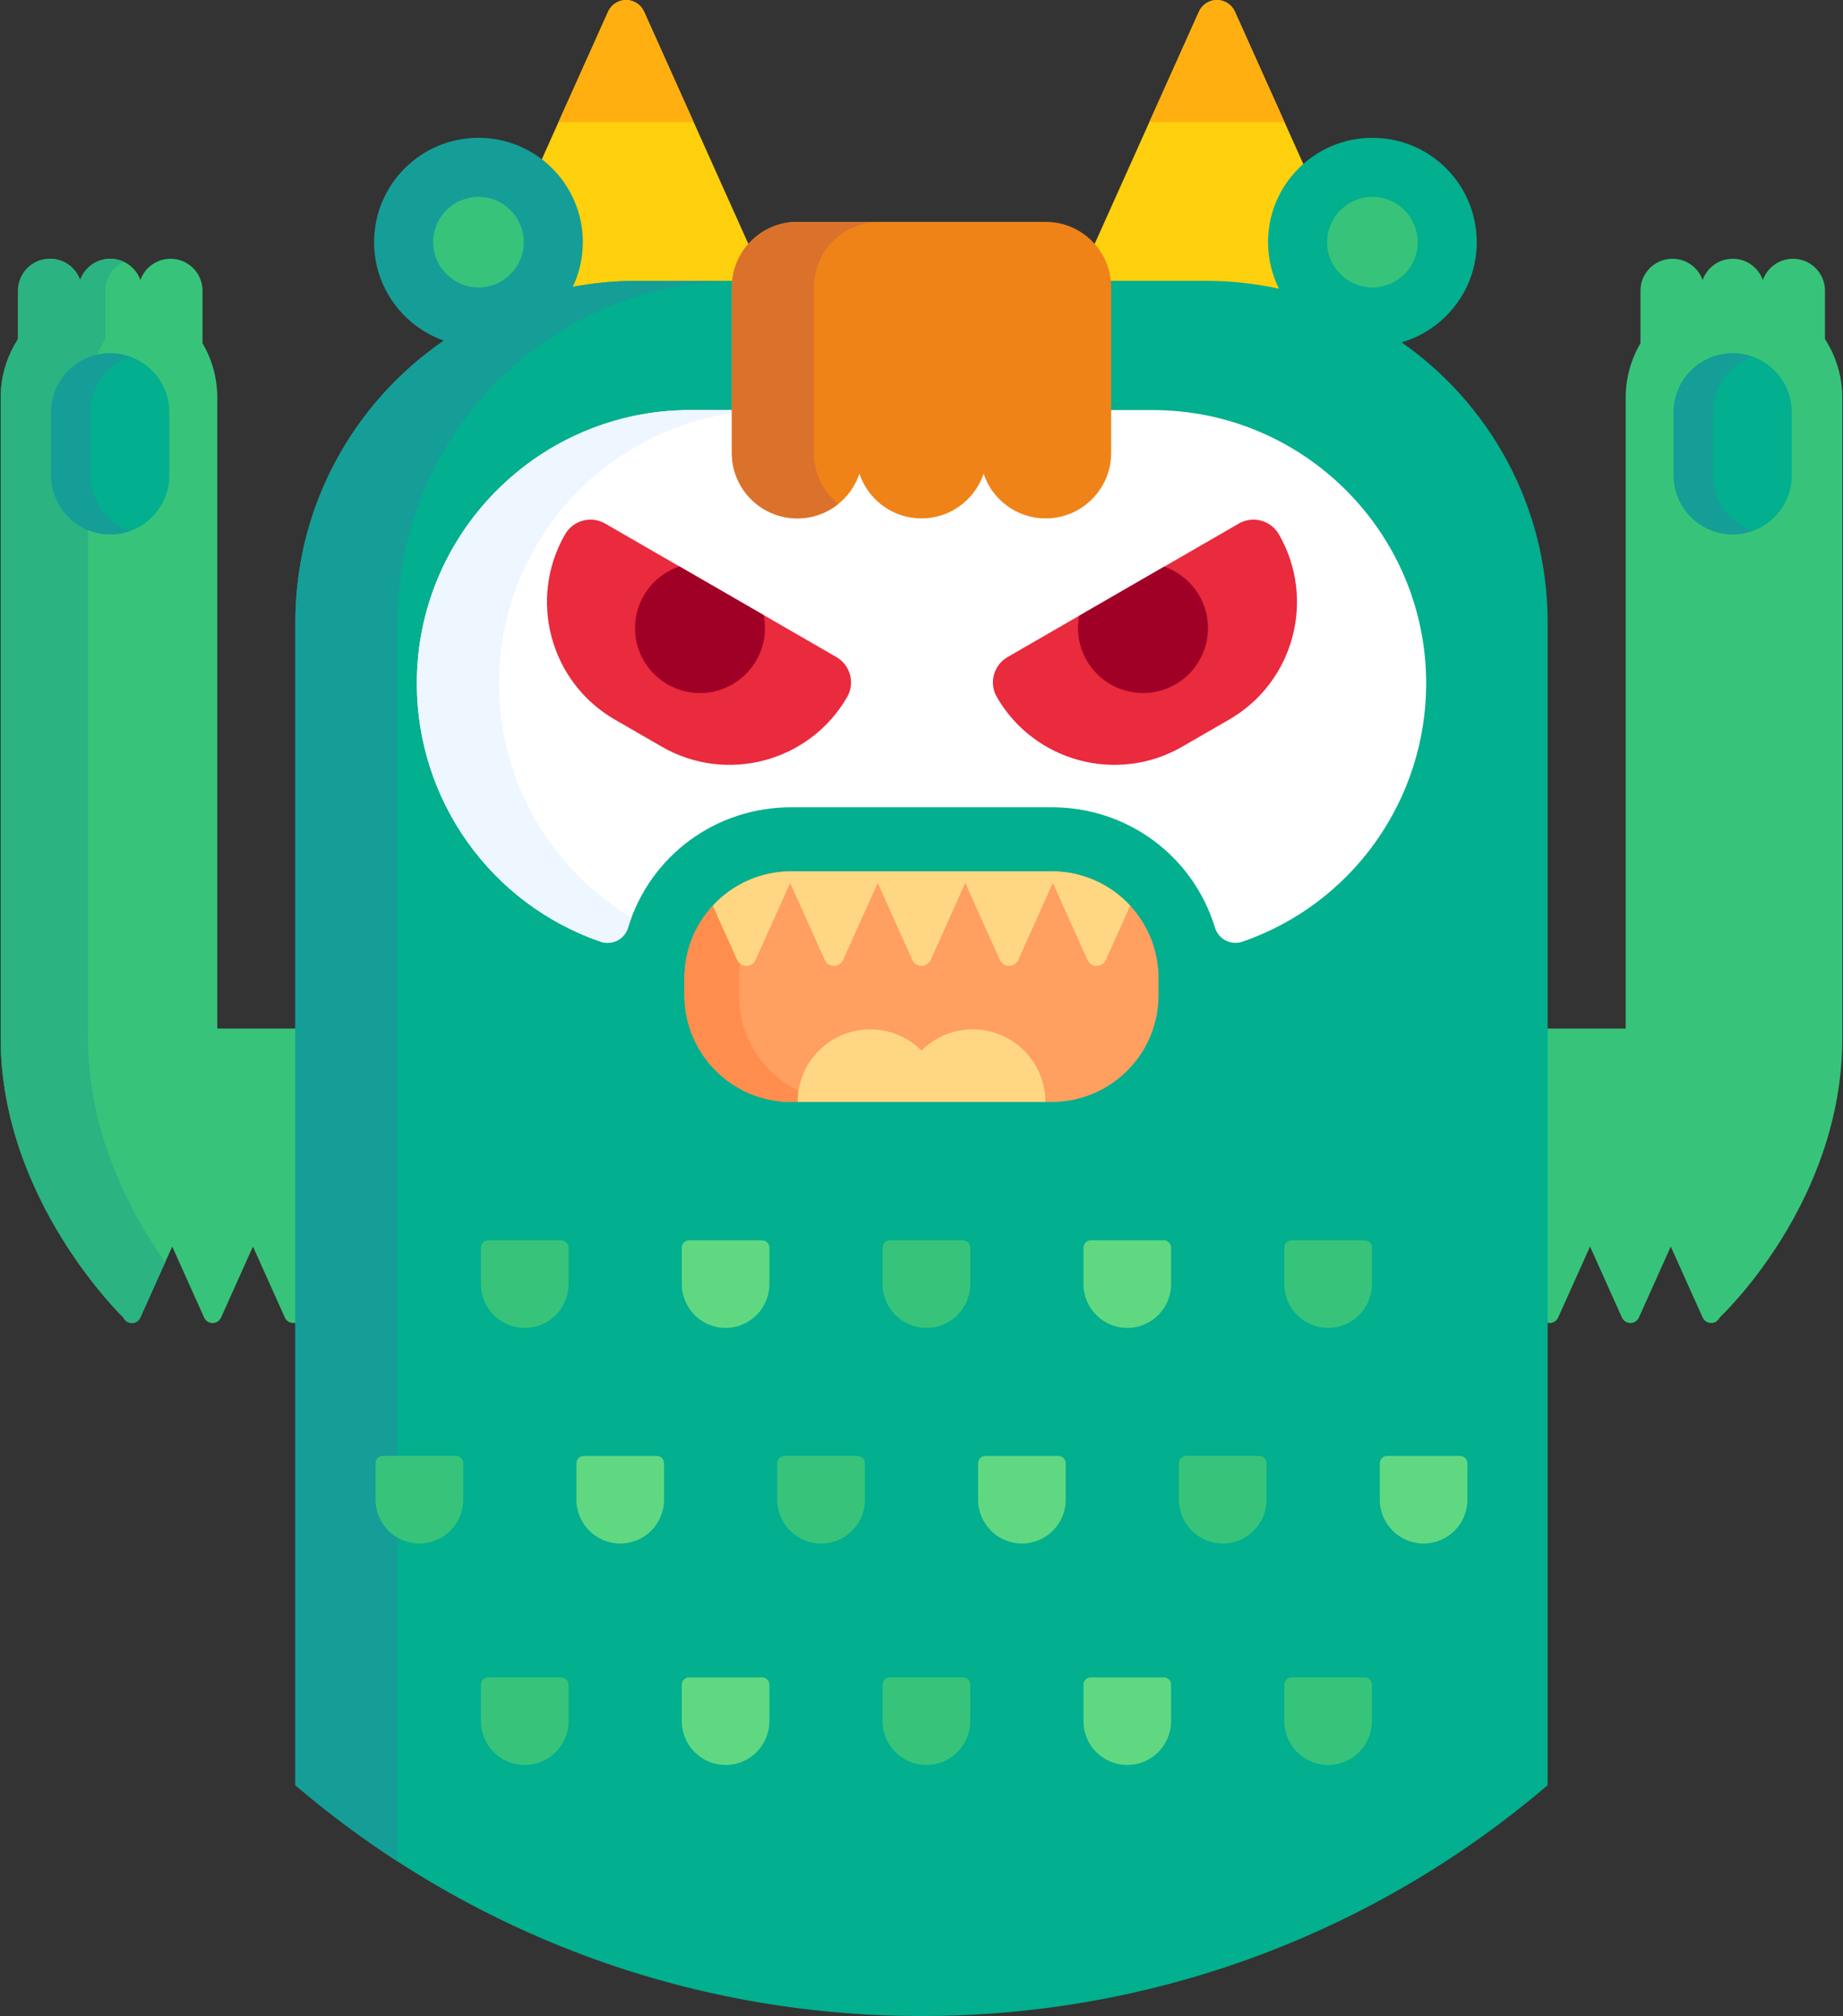 <?xml version="1.0" encoding="UTF-8"?>
<svg width="468px" height="512px" viewBox="0 0 468 512" version="1.1" xmlns="http://www.w3.org/2000/svg" xmlns:xlink="http://www.w3.org/1999/xlink">
    <rect x="0" y="0" width="468" height="512" fill="#333333" stroke="none"/>
    <!-- Generator: Sketch 49.1 (51147) - http://www.bohemiancoding.com/sketch -->
    <title>monster</title>
    <desc>Created with Sketch.</desc>
    <defs></defs>
    <g id="login" stroke="none" stroke-width="1" fill="none" fill-rule="evenodd">
        <g id="monster" fill-rule="nonzero">
            <path d="M463.426,86.121 L463.426,73.84 C463.426,69.352 459.789,65.715 455.301,65.715 C451.77,65.715 448.773,67.969 447.648,71.117 C446.527,67.969 443.531,65.715 440,65.715 C436.473,65.715 433.473,67.969 432.352,71.113 C431.23,67.969 428.234,65.715 424.703,65.715 C420.215,65.715 416.574,69.352 416.574,73.84 L416.574,87.16 C414.191,91.234 412.82,95.969 412.82,101.023 L412.82,261.215 L392,261.215 L392,335.418 C392.418,335.773 392.941,336 393.516,336 C394.445,336 395.289,335.453 395.668,334.605 L403.766,316.574 L411.863,334.605 C412.242,335.453 413.086,336 414.016,336 C414.945,336 415.789,335.453 416.168,334.605 L424.266,316.574 L432.363,334.605 C432.742,335.453 433.586,336 434.516,336 C435.445,336 436.289,335.453 436.668,334.605 C436.668,334.605 467.82,305.711 467.82,263.711 L467.82,101.023 C467.82,95.531 466.203,90.414 463.426,86.121 Z" id="Shape" fill="#37C47A"></path>
            <path d="M76,261.215 L55.18,261.215 L55.18,101.023 C55.18,95.969 53.809,91.234 51.426,87.16 L51.426,73.84 C51.426,69.352 47.789,65.715 43.301,65.715 C39.77,65.715 36.773,67.969 35.648,71.117 C34.527,67.969 31.531,65.715 28,65.715 C24.473,65.715 21.473,67.969 20.352,71.113 C19.23,67.969 16.234,65.715 12.703,65.715 C8.215,65.715 4.574,69.352 4.574,73.84 L4.574,86.121 C1.801,90.418 0.184,95.531 0.184,101.023 L0.184,263.715 C0.184,304.715 31.332,334.605 31.332,334.605 C31.715,335.453 32.559,336 33.484,336 C34.414,336 35.258,335.453 35.641,334.605 L43.734,316.578 L51.832,334.605 C52.215,335.453 53.059,336 53.984,336 C54.914,336 55.758,335.453 56.141,334.605 L64.234,316.578 L72.332,334.605 C72.715,335.453 73.559,336 74.484,336 C75.059,336 75.582,335.773 76.004,335.418 L76.004,261.215 L76,261.215 Z" id="Shape" fill="#37C47A"></path>
            <path d="M22.359,134.605 C16.871,132.375 13,127 13,120.711 L13,104.711 C13,97.586 17.973,91.633 24.637,90.105 C25.238,88.715 25.941,87.379 26.754,86.121 L26.754,73.84 C26.754,70.59 28.668,67.789 31.43,66.488 C30.387,66 29.23,65.715 28,65.715 C24.469,65.715 21.473,67.969 20.352,71.113 C19.23,67.969 16.23,65.715 12.703,65.715 C8.215,65.715 4.574,69.352 4.574,73.84 L4.574,86.121 C1.797,90.418 0.18,95.531 0.18,101.023 L0.18,263.715 C0.18,304.715 31.332,334.605 31.332,334.605 C31.715,335.453 32.555,336 33.484,336 C34.414,336 35.258,335.453 35.637,334.605 L41.934,320.59 C33.07,307.973 22.359,287.758 22.359,263.715 L22.359,134.605 Z" id="Shape" fill="#2BB381"></path>
            <path d="M190.492,62.957 L163.547,2.953 C162.738,1.156 160.953,0 158.984,0 C157.016,0 155.23,1.156 154.422,2.953 L137.156,41.398 C143.145,46.066 147,53.34 147,61.5 C147,65.32 146.172,69 144.543,72.43 L143.695,74.211 L145.633,73.844 C150.926,72.836 156.34,72.328 161.727,72.328 L186.871,72.328 C187.02,68.77 188.348,65.516 190.492,62.957 Z" id="Shape" fill="#FFD00D"></path>
            <path d="M154.422,2.953 L141.828,31 L176.141,31 L163.547,2.953 C162.738,1.156 160.953,0 158.984,0 C157.016,0 155.23,1.156 154.422,2.953 Z" id="Shape" fill="#FFAF10"></path>
            <path d="M331.387,42.613 L313.578,2.949 C312.77,1.156 310.984,0 309.016,0 C307.047,0 305.262,1.156 304.453,2.953 L277.512,62.957 C279.656,65.516 280.98,68.773 281.129,72.328 L306.273,72.328 C312.422,72.328 318.574,72.988 324.566,74.289 L326.605,74.734 L325.676,72.867 C323.898,69.312 323,65.488 323,61.5 C323,54.02 326.238,47.281 331.387,42.613 Z" id="Shape" fill="#FFD00D"></path>
            <path d="M304.453,2.953 L291.859,31 L326.172,31 L313.578,2.953 C312.77,1.156 310.984,0 309.016,0 C307.047,0 305.262,1.156 304.453,2.953 Z" id="Shape" fill="#FFAF10"></path>
            <path d="M355.918,86.941 C366.941,83.73 375,73.559 375,61.5 C375,46.863 363.137,35 348.5,35 C333.863,35 322,46.863 322,61.5 C322,65.746 323.004,69.758 324.777,73.312 C318.816,72.016 312.625,71.328 306.273,71.328 L281.07,71.328 C281.129,71.871 281.16,72.422 281.16,72.984 L281.16,115.016 C281.16,123.641 274.148,130.652 265.523,130.652 C258.805,130.652 252.852,126.371 250.711,119.992 L249.762,117.172 L248.812,119.992 C246.672,126.371 240.719,130.652 234,130.652 C227.281,130.652 221.328,126.371 219.188,119.992 L218.238,117.172 L217.289,119.992 C215.148,126.371 209.195,130.652 202.477,130.652 C193.855,130.652 186.84,123.641 186.84,115.016 L186.84,72.984 C186.84,72.422 186.871,71.871 186.93,71.328 L161.727,71.328 C113.828,71.328 75,110.156 75,158.055 L75,453.383 C117.797,489.926 173.316,512 234,512 C294.684,512 350.203,489.926 393,453.383 L393,158.055 C393,128.621 378.336,102.617 355.918,86.941 Z" id="Shape" fill="#02AF8E"></path>
            <path d="M186.93,71.328 L161.727,71.328 C156.16,71.328 150.719,71.859 145.445,72.859 C147.082,69.418 148,65.566 148,61.5 C148,46.863 136.137,35 121.5,35 C106.863,35 95,46.863 95,61.5 C95,73.055 102.398,82.879 112.715,86.504 C89.941,102.133 75,128.348 75,158.055 L75,453.383 C83.215,460.398 91.902,466.871 101,472.766 L101,158.055 C101,110.426 139.398,71.77 186.926,71.34 C186.926,71.336 186.93,71.332 186.93,71.328 Z" id="Shape" fill="#159E97"></path>
            <path d="M292.738,104.145 L281.16,104.145 L281.16,115.016 C281.16,123.641 274.148,130.656 265.523,130.656 C258.805,130.656 252.852,126.371 250.711,119.996 L249.762,117.176 L248.812,119.996 C246.672,126.371 240.719,130.656 234,130.656 C227.281,130.656 221.328,126.371 219.188,119.996 L218.238,117.176 L217.289,119.996 C215.148,126.371 209.195,130.656 202.477,130.656 C193.855,130.656 186.84,123.641 186.84,115.016 L186.84,104.145 L175.262,104.145 C136.984,104.145 105.848,135.285 105.848,173.562 C105.848,203.156 124.598,229.52 152.504,239.16 C153.078,239.359 153.68,239.457 154.273,239.457 C155.121,239.457 155.965,239.258 156.734,238.867 C158.047,238.199 159.027,237.027 159.461,235.621 C165.066,217.316 181.727,205.016 200.918,205.016 L267.082,205.016 C286.273,205.016 302.934,217.316 308.539,235.621 C308.973,237.027 309.953,238.199 311.266,238.867 C312.035,239.258 312.879,239.457 313.727,239.457 C314.324,239.457 314.922,239.355 315.496,239.16 C343.402,229.52 362.152,203.156 362.152,173.562 C362.152,135.285 331.016,104.145 292.738,104.145 Z" id="Shape" fill="#FFFFFF"></path>
            <path d="M126.691,173.562 C126.691,138.43 152.93,109.328 186.836,104.781 L186.836,104.145 L175.262,104.145 C136.984,104.145 105.844,135.285 105.844,173.562 C105.844,203.156 124.594,229.52 152.504,239.16 C153.078,239.359 153.676,239.457 154.273,239.457 C155.121,239.457 155.965,239.258 156.73,238.867 C158.043,238.199 159.027,237.027 159.461,235.621 C159.727,234.758 160.023,233.91 160.336,233.074 C139.77,220.723 126.691,198.273 126.691,173.562 Z" id="Shape" fill="#EEF6FF"></path>
            <path d="M156.105,182.734 C139.66,173.242 134.008,152.141 143.504,135.691 C145.555,132.133 150.109,130.914 153.668,132.969 L212.387,166.871 C215.945,168.926 217.164,173.477 215.109,177.035 C205.613,193.48 184.512,199.137 168.066,189.641 L156.105,182.734 Z" id="Shape" fill="#EA2A3D"></path>
            <path d="M312.141,182.734 C328.586,173.242 334.238,152.141 324.742,135.691 C322.688,132.133 318.137,130.914 314.578,132.969 L255.859,166.871 C252.301,168.926 251.082,173.477 253.137,177.035 C262.633,193.48 283.734,199.137 300.18,189.641 L312.141,182.734 Z" id="Shape" fill="#EA2A3D"></path>
            <path d="M294.195,252.738 C294.195,267.715 282.055,279.855 267.082,279.855 L200.918,279.855 C185.945,279.855 173.805,267.715 173.805,252.738 L173.805,248.402 C173.805,233.426 185.945,221.285 200.918,221.285 L267.082,221.285 C282.059,221.285 294.195,233.426 294.195,248.402 L294.195,252.738 Z" id="Shape" fill="#FF9F60"></path>
            <path d="M187.605,252.738 L187.605,248.402 C187.605,247.129 187.699,245.883 187.867,244.656 C187.594,244.418 187.348,244.137 187.195,243.793 L181.004,230.008 C176.535,234.84 173.805,241.301 173.805,248.402 L173.805,252.738 C173.805,267.715 185.945,279.855 200.918,279.855 L202.547,279.855 C202.547,278.91 202.641,277.992 202.777,277.086 C193.789,272.668 187.605,263.43 187.605,252.738 Z" id="Shape" fill="#FF8D4D"></path>
            <path d="M267.082,221.285 L200.918,221.285 C193.047,221.285 185.957,224.645 181.004,230.004 L187.195,243.793 C187.605,244.711 188.52,245.305 189.531,245.305 C190.539,245.301 191.453,244.711 191.863,243.793 L200.648,224.234 L209.43,243.793 C209.844,244.711 210.758,245.305 211.766,245.305 C212.773,245.301 213.688,244.711 214.102,243.793 L222.883,224.234 L231.664,243.793 C232.078,244.711 232.992,245.305 234,245.305 C235.008,245.301 235.922,244.711 236.336,243.793 L245.117,224.234 L253.898,243.793 C254.312,244.711 255.227,245.305 256.234,245.305 C257.242,245.301 258.156,244.711 258.57,243.793 L267.352,224.234 L276.133,243.793 C276.547,244.711 277.461,245.305 278.469,245.305 C279.477,245.301 280.391,244.711 280.805,243.793 L286.996,230.004 C282.043,224.645 274.953,221.285 267.082,221.285 Z" id="Shape" fill="#FFD782"></path>
            <path d="M247.016,261.418 C241.934,261.418 237.336,263.473 234,266.797 C230.664,263.473 226.066,261.418 220.984,261.418 C210.801,261.418 202.547,269.672 202.547,279.855 L265.453,279.855 C265.453,269.672 257.199,261.418 247.016,261.418 Z" id="Shape" fill="#FFD782"></path>
            <path d="M265.523,56.348 C258.191,56.348 209.809,56.348 202.477,56.348 C193.285,56.348 185.836,63.797 185.836,72.984 L185.836,115.016 C185.836,124.207 193.285,131.656 202.477,131.656 C209.809,131.656 216.023,126.902 218.238,120.312 C220.449,126.902 226.664,131.656 234,131.656 C241.336,131.656 247.551,126.902 249.762,120.312 C251.977,126.902 258.191,131.656 265.527,131.656 C274.715,131.656 282.164,124.207 282.164,115.016 L282.164,72.984 C282.16,63.793 274.715,56.348 265.523,56.348 Z" id="Shape" fill="#EF8318"></path>
            <path d="M206.676,115.016 L206.676,72.984 C206.676,63.793 214.125,56.344 223.316,56.344 C213.523,56.344 205.191,56.344 202.477,56.344 C193.289,56.344 185.84,63.793 185.84,72.984 L185.84,115.016 C185.84,124.203 193.285,131.652 202.477,131.652 C206.422,131.652 210.039,130.27 212.887,127.973 C209.102,124.922 206.676,120.254 206.676,115.016 Z" id="Shape" fill="#DB722C"></path>
            <g id="Group" transform="translate(110, 50)" fill="#37C47A">
                <path d="M11.5,23 C5.16,23 0,17.84 0,11.5 C0,5.16 5.16,0 11.5,0 C17.84,0 23,5.16 23,11.5 C23,17.84 17.84,23 11.5,23 Z" id="Shape"></path>
                <path d="M238.5,23 C232.16,23 227,17.84 227,11.5 C227,5.16 232.16,0 238.5,0 C244.84,0 250,5.16 250,11.5 C250,17.84 244.84,23 238.5,23 Z" id="Shape"></path>
                <path d="M23.254,287.246 C17.117,287.246 12.129,282.258 12.129,276.125 L12.129,266.855 C12.129,265.828 12.961,265 13.98,265 L32.523,265 C33.547,265 34.379,265.828 34.379,266.855 L34.379,276.125 C34.375,282.258 29.387,287.246 23.254,287.246 Z" id="Shape"></path>
            </g>
            <path d="M184.254,337.246 C178.117,337.246 173.129,332.258 173.129,326.125 L173.129,316.855 C173.129,315.828 173.961,315 174.98,315 L193.523,315 C194.547,315 195.379,315.828 195.379,316.855 L195.379,326.125 C195.375,332.258 190.387,337.246 184.254,337.246 Z" id="Shape" fill="#60D882"></path>
            <path d="M235.254,337.246 C229.117,337.246 224.129,332.258 224.129,326.125 L224.129,316.855 C224.129,315.828 224.961,315 225.98,315 L244.523,315 C245.547,315 246.379,315.828 246.379,316.855 L246.379,326.125 C246.375,332.258 241.387,337.246 235.254,337.246 Z" id="Shape" fill="#37C47A"></path>
            <path d="M286.254,337.246 C280.117,337.246 275.129,332.258 275.129,326.125 L275.129,316.855 C275.129,315.828 275.961,315 276.98,315 L295.523,315 C296.547,315 297.379,315.828 297.379,316.855 L297.379,326.125 C297.375,332.258 292.387,337.246 286.254,337.246 Z" id="Shape" fill="#60D882"></path>
            <path d="M337.254,337.246 C331.117,337.246 326.129,332.258 326.129,326.125 L326.129,316.855 C326.129,315.828 326.961,315 327.98,315 L346.523,315 C347.547,315 348.379,315.828 348.379,316.855 L348.379,326.125 C348.375,332.258 343.387,337.246 337.254,337.246 Z" id="Shape" fill="#37C47A"></path>
            <path d="M133.254,448.246 C127.117,448.246 122.129,443.258 122.129,437.125 L122.129,427.855 C122.129,426.828 122.961,426 123.98,426 L142.523,426 C143.547,426 144.379,426.828 144.379,427.855 L144.379,437.125 C144.375,443.258 139.387,448.246 133.254,448.246 Z" id="Shape" fill="#37C47A"></path>
            <path d="M184.254,448.246 C178.117,448.246 173.129,443.258 173.129,437.125 L173.129,427.855 C173.129,426.828 173.961,426 174.98,426 L193.523,426 C194.547,426 195.379,426.828 195.379,427.855 L195.379,437.125 C195.375,443.258 190.387,448.246 184.254,448.246 Z" id="Shape" fill="#60D882"></path>
            <path d="M235.254,448.246 C229.117,448.246 224.129,443.258 224.129,437.125 L224.129,427.855 C224.129,426.828 224.961,426 225.98,426 L244.523,426 C245.547,426 246.379,426.828 246.379,427.855 L246.379,437.125 C246.375,443.258 241.387,448.246 235.254,448.246 Z" id="Shape" fill="#37C47A"></path>
            <path d="M286.254,448.246 C280.117,448.246 275.129,443.258 275.129,437.125 L275.129,427.855 C275.129,426.828 275.961,426 276.98,426 L295.523,426 C296.547,426 297.379,426.828 297.379,427.855 L297.379,437.125 C297.375,443.258 292.387,448.246 286.254,448.246 Z" id="Shape" fill="#60D882"></path>
            <path d="M337.254,448.246 C331.117,448.246 326.129,443.258 326.129,437.125 L326.129,427.855 C326.129,426.828 326.961,426 327.98,426 L346.523,426 C347.547,426 348.379,426.828 348.379,427.855 L348.379,437.125 C348.375,443.258 343.387,448.246 337.254,448.246 Z" id="Shape" fill="#37C47A"></path>
            <path d="M106.5,392 C100.367,392 95.375,387.012 95.375,380.875 L95.375,371.605 C95.375,370.582 96.207,369.754 97.23,369.754 L115.77,369.754 C116.793,369.754 117.625,370.582 117.625,371.605 L117.625,380.875 C117.625,387.012 112.637,392 106.5,392 Z" id="Shape" fill="#37C47A"></path>
            <path d="M157.5,392 C151.367,392 146.375,387.012 146.375,380.875 L146.375,371.605 C146.375,370.582 147.207,369.754 148.23,369.754 L166.77,369.754 C167.793,369.754 168.625,370.582 168.625,371.605 L168.625,380.875 C168.625,387.012 163.637,392 157.5,392 Z" id="Shape" fill="#60D882"></path>
            <path d="M208.5,392 C202.367,392 197.375,387.012 197.375,380.875 L197.375,371.605 C197.375,370.582 198.207,369.754 199.23,369.754 L217.77,369.754 C218.793,369.754 219.625,370.582 219.625,371.605 L219.625,380.875 C219.625,387.012 214.637,392 208.5,392 Z" id="Shape" fill="#37C47A"></path>
            <path d="M259.5,392 C253.367,392 248.375,387.012 248.375,380.875 L248.375,371.605 C248.375,370.582 249.207,369.754 250.23,369.754 L268.77,369.754 C269.793,369.754 270.621,370.582 270.621,371.605 L270.621,380.875 C270.625,387.012 265.637,392 259.5,392 Z" id="Shape" fill="#60D882"></path>
            <path d="M310.5,392 C304.367,392 299.375,387.012 299.375,380.875 L299.375,371.605 C299.375,370.582 300.207,369.754 301.23,369.754 L319.77,369.754 C320.793,369.754 321.621,370.582 321.621,371.605 L321.621,380.875 C321.625,387.012 316.637,392 310.5,392 Z" id="Shape" fill="#37C47A"></path>
            <path d="M361.5,392 C355.367,392 350.375,387.012 350.375,380.875 L350.375,371.605 C350.375,370.582 351.207,369.754 352.23,369.754 L370.77,369.754 C371.793,369.754 372.621,370.582 372.621,371.605 L372.621,380.875 C372.625,387.012 367.637,392 361.5,392 Z" id="Shape" fill="#60D882"></path>
            <path d="M455,120.715 C455,128.996 448.285,135.715 440,135.715 C431.715,135.715 425,128.996 425,120.715 L425,104.715 C425,96.43 431.715,89.715 440,89.715 C448.285,89.715 455,96.43 455,104.715 L455,120.715 Z" id="Shape" fill="#02AF8E"></path>
            <path d="M435,120.715 L435,104.715 C435,98.184 439.18,92.645 445,90.586 C443.434,90.031 441.758,89.715 440,89.715 C431.715,89.715 425,96.43 425,104.715 L425,120.715 C425,128.996 431.715,135.715 440,135.715 C441.758,135.715 443.434,135.395 445,134.84 C439.18,132.781 435,127.242 435,120.715 Z" id="Shape" fill="#159E97"></path>
            <path d="M43,120.715 C43,128.996 36.285,135.715 28,135.715 C19.715,135.715 13,128.996 13,120.715 L13,104.715 C13,96.43 19.715,89.715 28,89.715 C36.285,89.715 43,96.43 43,104.715 L43,120.715 Z" id="Shape" fill="#02AF8E"></path>
            <path d="M23,120.715 L23,104.715 C23,98.184 27.18,92.645 33,90.586 C31.434,90.031 29.758,89.715 28,89.715 C19.715,89.715 13,96.43 13,104.715 L13,120.715 C13,128.996 19.715,135.715 28,135.715 C29.758,135.715 31.434,135.395 33,134.84 C27.18,132.781 23,127.242 23,120.715 Z" id="Shape" fill="#159E97"></path>
            <path d="M161.25,159.5 C161.25,168.613 168.637,176 177.75,176 C186.863,176 194.25,168.613 194.25,159.5 C194.25,158.371 194.137,157.273 193.922,156.211 L172.527,143.855 C165.977,146.043 161.25,152.215 161.25,159.5 Z" id="Shape" fill="#A00026"></path>
            <path d="M273.75,159.5 C273.75,168.613 281.137,176 290.25,176 C299.363,176 306.75,168.613 306.75,159.5 C306.75,152.27 302.094,146.145 295.621,143.91 L274.059,156.363 C273.859,157.379 273.75,158.426 273.75,159.5 Z" id="Shape" fill="#A00026"></path>
        </g>
    </g>
</svg>